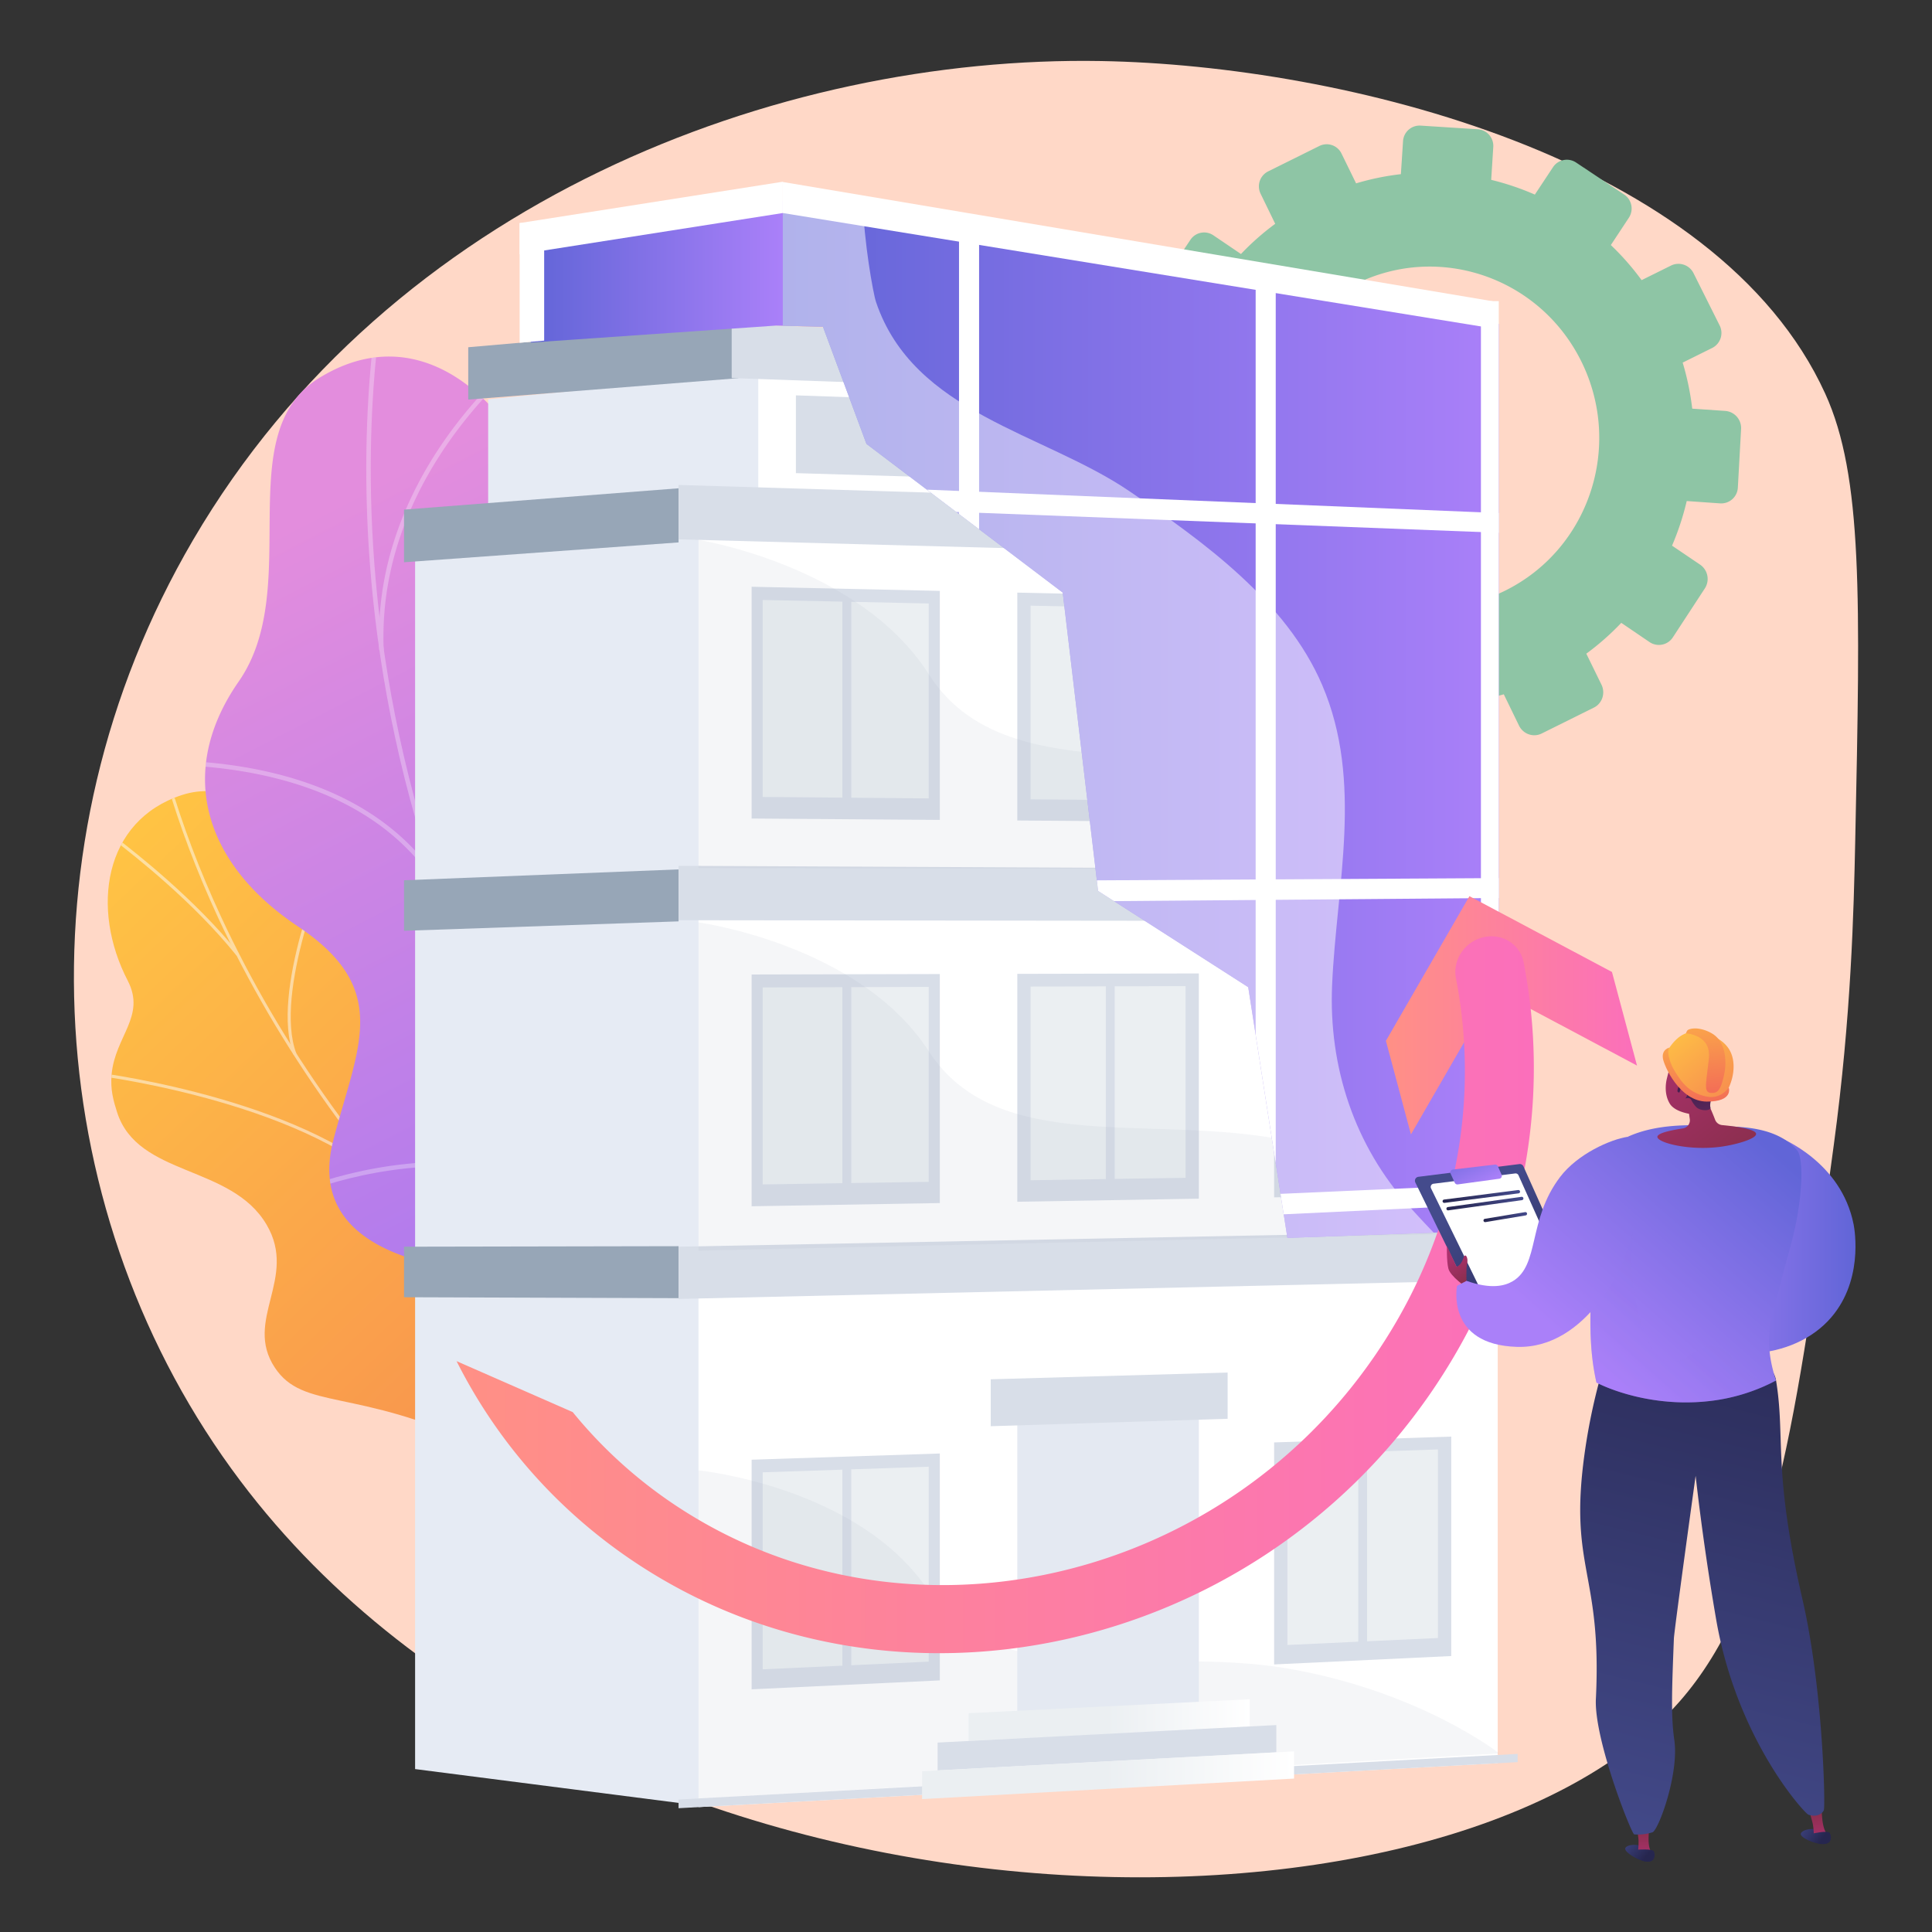 <svg xmlns="http://www.w3.org/2000/svg" xmlns:xlink="http://www.w3.org/1999/xlink" viewBox="0 0 3710 3710"><rect x="0" y="0" width="3710" height="3710" fill="#333333" stroke="none"/><defs><style>.cls-1{fill:none;}.cls-2{isolation:isolate;}.cls-3{fill:#ffd8c7;}.cls-4{fill:#8ec5a5;}.cls-5{fill:url(#linear-gradient);}.cls-6{clip-path:url(#clip-path);}.cls-39,.cls-7{opacity:0.5;}.cls-10,.cls-39,.cls-7{mix-blend-mode:soft-light;}.cls-8{fill:#fcfdfe;}.cls-9{fill:url(#linear-gradient-2);}.cls-10,.cls-54{opacity:0.3;}.cls-11{clip-path:url(#clip-path-2);}.cls-12,.cls-32{fill:#97a6b7;}.cls-13{fill:#e6ebf4;}.cls-14{fill:#d8dee8;}.cls-15,.cls-39{fill:#fff;}.cls-16{fill:url(#linear-gradient-3);}.cls-17{fill:url(#linear-gradient-4);}.cls-18{fill:url(#linear-gradient-5);}.cls-19{fill:url(#linear-gradient-6);}.cls-20{fill:url(#linear-gradient-7);}.cls-21{fill:url(#linear-gradient-8);}.cls-22{fill:url(#linear-gradient-9);}.cls-23{fill:url(#linear-gradient-10);}.cls-24{fill:url(#linear-gradient-11);}.cls-25{fill:url(#linear-gradient-12);}.cls-26{fill:url(#linear-gradient-13);}.cls-27{fill:url(#linear-gradient-14);}.cls-28{fill:url(#linear-gradient-15);}.cls-29{fill:url(#linear-gradient-16);}.cls-30{fill:url(#linear-gradient-17);}.cls-31{fill:url(#linear-gradient-18);}.cls-32{opacity:0.1;}.cls-32,.cls-54,.cls-65{mix-blend-mode:multiply;}.cls-33{fill:#e4e9f2;}.cls-34{fill:url(#linear-gradient-19);}.cls-35{fill:url(#linear-gradient-20);}.cls-36{clip-path:url(#clip-path-3);}.cls-37{fill:url(#linear-gradient-21);}.cls-38{fill:url(#linear-gradient-22);}.cls-40{fill:url(#linear-gradient-23);}.cls-41{fill:url(#linear-gradient-24);}.cls-42{fill:url(#linear-gradient-25);}.cls-43{fill:url(#linear-gradient-26);}.cls-44{fill:url(#linear-gradient-27);}.cls-45{fill:url(#linear-gradient-28);}.cls-46{fill:url(#linear-gradient-29);}.cls-47{fill:url(#linear-gradient-30);}.cls-48{fill:url(#linear-gradient-31);}.cls-49{fill:url(#linear-gradient-32);}.cls-50{fill:url(#linear-gradient-33);}.cls-51{fill:url(#linear-gradient-34);}.cls-52{fill:url(#linear-gradient-35);}.cls-53{fill:url(#linear-gradient-36);}.cls-54{fill:url(#linear-gradient-37);}.cls-55{fill:url(#linear-gradient-38);}.cls-56{fill:url(#linear-gradient-39);}.cls-57{fill:url(#linear-gradient-40);}.cls-58{fill:url(#linear-gradient-41);}.cls-59{fill:url(#linear-gradient-42);}.cls-60{fill:url(#linear-gradient-43);}.cls-61{fill:url(#linear-gradient-44);}.cls-62{fill:url(#linear-gradient-45);}.cls-63{fill:url(#linear-gradient-46);}.cls-64{fill:url(#linear-gradient-47);}.cls-65{opacity:0.2;fill:url(#linear-gradient-48);}</style><linearGradient id="linear-gradient" x1="-907.87" y1="3009.64" x2="-62.32" y2="5231.4" gradientTransform="matrix(-0.43, 0.9, 0.9, 0.43, -2978.69, 1219.59)" gradientUnits="userSpaceOnUse"><stop offset="0" stop-color="#ffc444"/><stop offset="1" stop-color="#f36f56"/></linearGradient><clipPath id="clip-path"><path class="cls-1" d="M1742.91,2887.24l-176.48,245.32s-219-2.58-228.74-121.67-208.3-150.15-311.48-179.57c-279.93-79.83-127.64-381.26-477.43-514.21-93-35.36-284.07-69.74-323.94-181.22-45.42-127,65.93-165,20.41-252.8-71.16-137.3-47.09-307.23,104.46-356.53,149.57-48.66,327.24,146.66,393.49,490,74.95,238.76,118.61,258.59,233.66,285.63,80.6,18.94,311.64,16.92,345.86,157.35s85.54,257.31,189.36,247.54C1670.05,2692.16,1742.91,2887.24,1742.91,2887.24Z"/></clipPath><linearGradient id="linear-gradient-2" x1="3926.52" y1="2532.35" x2="5064.74" y2="4406.14" gradientTransform="matrix(-0.52, 0.85, 0.85, 0.52, 421.86, -3633.37)" gradientUnits="userSpaceOnUse"><stop offset="0" stop-color="#e38ddd"/><stop offset="1" stop-color="#9571f6"/></linearGradient><clipPath id="clip-path-2"><path class="cls-1" d="M1370.28,2857.19c-69.73-9.23-190-39.76-162.28-140.13,38.55-139.55-160.07-260.35-250.87-269.29-112.38-11.08-373.23-42.36-316.92-258.86,46.87-180.23,113-288.88-68.43-410.15s-233.23-297.82-113.42-470C584.44,1127.6,439.48,832.92,613,725.8,915.3,539.15,1181.53,1026,1103,1423.16S1370.28,2857.19,1370.28,2857.19Z"/></clipPath><linearGradient id="linear-gradient-3" x1="1525.78" y1="1045.56" x2="1582.7" y2="2149.05" gradientUnits="userSpaceOnUse"><stop offset="0.49" stop-color="#ebeff2"/><stop offset="1" stop-color="#fff"/></linearGradient><linearGradient id="linear-gradient-4" x1="1693.8" y1="1049.75" x2="1750.39" y2="2146.96" xlink:href="#linear-gradient-3"/><linearGradient id="linear-gradient-5" x1="2036.23" y1="1058.5" x2="2092.14" y2="2142.53" xlink:href="#linear-gradient-3"/><linearGradient id="linear-gradient-6" x1="2193.63" y1="1062.75" x2="2249.19" y2="2140" xlink:href="#linear-gradient-3"/><linearGradient id="linear-gradient-7" x1="2525.42" y1="1071.02" x2="2580.35" y2="2136.23" xlink:href="#linear-gradient-3"/><linearGradient id="linear-gradient-8" x1="2678.55" y1="1074.85" x2="2733.2" y2="2134.52" xlink:href="#linear-gradient-3"/><linearGradient id="linear-gradient-9" x1="1525.93" y1="1790.58" x2="1582.3" y2="2883.63" xlink:href="#linear-gradient-3"/><linearGradient id="linear-gradient-10" x1="1693.95" y1="1790.69" x2="1750" y2="2877.41" xlink:href="#linear-gradient-3"/><linearGradient id="linear-gradient-11" x1="2036.37" y1="1790.91" x2="2091.76" y2="2864.93" xlink:href="#linear-gradient-3"/><linearGradient id="linear-gradient-12" x1="2193.77" y1="1791.21" x2="2248.82" y2="2858.69" xlink:href="#linear-gradient-3"/><linearGradient id="linear-gradient-13" x1="2525.55" y1="1791.26" x2="2579.99" y2="2846.86" xlink:href="#linear-gradient-3"/><linearGradient id="linear-gradient-14" x1="2678.68" y1="1791.31" x2="2732.84" y2="2841.45" xlink:href="#linear-gradient-3"/><linearGradient id="linear-gradient-15" x1="1526.11" y1="2722.89" x2="1581.81" y2="3802.87" xlink:href="#linear-gradient-3"/><linearGradient id="linear-gradient-16" x1="1694.13" y1="2717.89" x2="1749.5" y2="3791.49" xlink:href="#linear-gradient-3"/><linearGradient id="linear-gradient-17" x1="2525.71" y1="2692.56" x2="2579.54" y2="3736.14" xlink:href="#linear-gradient-3"/><linearGradient id="linear-gradient-18" x1="2678.84" y1="2687.88" x2="2732.39" y2="3726.1" xlink:href="#linear-gradient-3"/><linearGradient id="linear-gradient-19" x1="1859.98" y1="3303.11" x2="2399.92" y2="3303.11" xlink:href="#linear-gradient-3"/><linearGradient id="linear-gradient-20" x1="1770.7" y1="3408.96" x2="2484.94" y2="3408.96" xlink:href="#linear-gradient-3"/><clipPath id="clip-path-3"><polygon class="cls-1" points="1490.39 625.18 1580.33 627.54 1663.84 852.4 2040.75 1137.98 2108.69 1710.87 2396.95 1895.66 2472.19 2377.15 2873.05 2362.62 2979.32 1955.17 2940.78 418.66 1245.64 105 880.77 271.34 935.97 663.58 1490.39 625.18"/></clipPath><linearGradient id="linear-gradient-21" x1="1019.25" y1="618.98" x2="1503.23" y2="618.98" gradientUnits="userSpaceOnUse"><stop offset="0" stop-color="#6165d7"/><stop offset="1" stop-color="#aa80f9"/></linearGradient><linearGradient id="linear-gradient-22" x1="1503.23" y1="1452.02" x2="2878.08" y2="1452.02" xlink:href="#linear-gradient-21"/><linearGradient id="linear-gradient-23" x1="2661.34" y1="1949.67" x2="3143.54" y2="1949.67" gradientUnits="userSpaceOnUse"><stop offset="0" stop-color="#ff9085"/><stop offset="1" stop-color="#fb6fbb"/></linearGradient><linearGradient id="linear-gradient-24" x1="876.76" y1="2486.28" x2="2945.42" y2="2486.28" xlink:href="#linear-gradient-23"/><linearGradient id="linear-gradient-25" x1="3042.38" y1="2390.77" x2="3410.72" y2="2390.77" gradientTransform="translate(152.37)" gradientUnits="userSpaceOnUse"><stop offset="0" stop-color="#aa80f9"/><stop offset="1" stop-color="#6165d7"/></linearGradient><linearGradient id="linear-gradient-26" x1="2900.64" y1="3735.78" x2="2947.82" y2="3777.75" gradientTransform="translate(49.52 206.94) rotate(-8.05)" gradientUnits="userSpaceOnUse"><stop offset="0" stop-color="#444b8c"/><stop offset="1" stop-color="#26264f"/></linearGradient><linearGradient id="linear-gradient-27" x1="2020.82" y1="3777.81" x2="2020.82" y2="3695.62" gradientTransform="translate(965.72 77.42) rotate(-8.05)" gradientUnits="userSpaceOnUse"><stop offset="0" stop-color="#ab316d"/><stop offset="1" stop-color="#792d3d"/></linearGradient><linearGradient id="linear-gradient-28" x1="2905.38" y1="3730.45" x2="2952.56" y2="3772.41" xlink:href="#linear-gradient-26"/><linearGradient id="linear-gradient-29" x1="2958.45" y1="3526.1" x2="3005.63" y2="3568.07" gradientTransform="translate(152.37)" xlink:href="#linear-gradient-26"/><linearGradient id="linear-gradient-30" x1="2078.58" y1="3568.16" x2="2078.58" y2="3485.96" gradientTransform="translate(1077.68)" xlink:href="#linear-gradient-27"/><linearGradient id="linear-gradient-31" x1="-724.28" y1="3605.85" x2="-1031.93" y2="2363.7" gradientTransform="matrix(-1, 0, 0, 1, 2428.11, 0)" xlink:href="#linear-gradient-26"/><linearGradient id="linear-gradient-32" x1="2923.98" y1="2634.04" x2="3280" y2="2230.96" xlink:href="#linear-gradient-25"/><linearGradient id="linear-gradient-33" x1="2963.19" y1="3520.77" x2="3010.37" y2="3562.74" gradientTransform="translate(152.37)" xlink:href="#linear-gradient-26"/><linearGradient id="linear-gradient-34" x1="3004.85" y1="2029.15" x2="3260.36" y2="2350.6" gradientTransform="translate(152.37)" xlink:href="#linear-gradient-27"/><linearGradient id="linear-gradient-35" x1="3102.68" y1="2027.62" x2="3171.8" y2="2267.92" gradientTransform="translate(152.37)" gradientUnits="userSpaceOnUse"><stop offset="0" stop-color="#311944"/><stop offset="1" stop-color="#893976"/></linearGradient><linearGradient id="linear-gradient-36" x1="3015.63" y1="2020.58" x2="3271.13" y2="2342.04" gradientTransform="translate(152.37)" xlink:href="#linear-gradient-27"/><linearGradient id="linear-gradient-37" x1="2937.78" y1="2646.23" x2="3293.81" y2="2243.15" xlink:href="#linear-gradient-25"/><linearGradient id="linear-gradient-38" x1="-2427.52" y1="2341.12" x2="-2609.69" y2="2635.81" gradientTransform="matrix(-1, 0.01, 0.01, 1, 365.99, -14.86)" xlink:href="#linear-gradient-26"/><linearGradient id="linear-gradient-39" x1="-2446.12" y1="2322.22" x2="-2402.77" y2="2232.3" gradientTransform="matrix(-1, 0.01, 0.01, 1, 365.99, -14.86)" xlink:href="#linear-gradient-25"/><linearGradient id="linear-gradient-40" x1="-2489.45" y1="2297.56" x2="-2340.88" y2="2297.56" gradientTransform="matrix(-1, 0, 0, 1, 429.37, 0)" xlink:href="#linear-gradient-26"/><linearGradient id="linear-gradient-41" x1="-2496.03" y1="2311.22" x2="-2348.17" y2="2311.22" gradientTransform="matrix(-1, 0, 0, 1, 429.37, 0)" xlink:href="#linear-gradient-26"/><linearGradient id="linear-gradient-42" x1="-2502.88" y1="2337.17" x2="-2419.34" y2="2337.17" gradientTransform="matrix(-1, 0, 0, 1, 429.37, 0)" xlink:href="#linear-gradient-26"/><linearGradient id="linear-gradient-43" x1="-2388.98" y1="2457.59" x2="-2432.69" y2="2528.3" gradientTransform="matrix(-1, 0.01, 0.01, 1, 365.99, -14.86)" xlink:href="#linear-gradient-27"/><linearGradient id="linear-gradient-44" x1="2770.33" y1="2498.32" x2="3126.36" y2="2095.25" xlink:href="#linear-gradient-25"/><linearGradient id="linear-gradient-45" x1="3056.09" y1="1967.22" x2="3226.23" y2="2181.28" gradientTransform="translate(152.37)" xlink:href="#linear-gradient"/><linearGradient id="linear-gradient-46" x1="3112.73" y1="1895.59" x2="3130.64" y2="2095.38" gradientTransform="translate(152.37)" xlink:href="#linear-gradient"/><linearGradient id="linear-gradient-47" x1="3093.43" y1="1939.93" x2="3109.02" y2="2113.94" gradientTransform="translate(152.37)" xlink:href="#linear-gradient"/><linearGradient id="linear-gradient-48" x1="3101.49" y1="1900.87" x2="3118.81" y2="2094.16" gradientTransform="translate(152.37)" xlink:href="#linear-gradient"/></defs><g class="cls-2"><g id="Illustration"><path class="cls-3" d="M2114.75,117.22C2579.31,125.43,3298.08,302.06,3505,756c72.26,158.54,67.37,391.61,57.59,857.74-2.88,137-7.65,336.7-41.13,584.48-69.57,514.7-116.92,865.1-296.14,1069.13C2776.2,3778.56,1154,3763.79,461.29,2843.4c-377.88-502.08-436-1216.3-90.49-1806.57C751.22,387,1492.81,106.24,2114.75,117.22Z"/><path class="cls-4" d="M2420.65,371.86l28.13,57.9a499.47,499.47,0,0,0-65.76,58l-53.15-36a31.61,31.61,0,0,0-44,8.82l-61.41,91.93a32.21,32.21,0,0,0,8.44,44.5l53.67,36.52a516.46,516.46,0,0,0-28.32,83.34l-64.87-4.44c-17.5-1.2-32.72,12.22-34,30l-8.06,111.22c-1.29,17.82,11.87,33.26,29.4,34.49l65.13,4.55a512.89,512.89,0,0,0,16.65,86.86l-59.09,29.32a32.86,32.86,0,0,0-14.82,43.47l48.1,101.18a31.69,31.69,0,0,0,42.77,15.07l59.26-29.41a507.66,507.66,0,0,0,57.21,67.57l-36.81,55.6a33.27,33.27,0,0,0,8.64,45.56l92.12,63.67a31.74,31.74,0,0,0,44.71-8.77l36.77-55.73a506,506,0,0,0,83.39,29.58l-4.38,67.11c-1.19,18.18,12.29,34,30.1,35.31l111.51,8.28c17.86,1.33,33.26-12.36,34.4-30.56l4.17-66.54a496.53,496.53,0,0,0,87.18-17l29.15,60c8,16.43,27.46,23.3,43.51,15.33l100.34-49.79c16.05-8,22.55-27.73,14.52-44.13l-29.09-59.44a500.12,500.12,0,0,0,67.17-59.18l54,36.73a32,32,0,0,0,45-8.83l61.55-94.17a33.28,33.28,0,0,0-9.35-45.6l-53.74-36.36A517.46,517.46,0,0,0,3239,962.15l64,4.48a32,32,0,0,0,34.18-30.37l6.22-112.47a33,33,0,0,0-30.5-34.71l-63.33-4.34a513.54,513.54,0,0,0-18.34-88.43l56.67-28.12a32.23,32.23,0,0,0,14.27-43.37l-50.09-100.19a32.33,32.33,0,0,0-43.2-14.69l-56.5,28a507.28,507.28,0,0,0-59.09-67.36l34.64-52.5a32.25,32.25,0,0,0-9.13-44.55l-92.26-61.43a31.87,31.87,0,0,0-44.29,8.88l-34.89,52.7a504.46,504.46,0,0,0-83.83-28.3l4-63.26a32,32,0,0,0-29.8-33.91l-109.66-7A31.87,31.87,0,0,0,2694.24,271l-4.14,63.45a495.78,495.78,0,0,0-86,17.65l-28.07-57.35a31.59,31.59,0,0,0-42.46-14.44l-98.36,48.81A32.12,32.12,0,0,0,2420.65,371.86Zm35,610.43c-78.17-162.53-11.86-357.76,147.69-436.93s353.33-13,433.26,148.65c80.4,162.64,15.18,360.1-146.13,440.14S2534.31,1145.8,2455.66,982.29Z"/><path class="cls-5" d="M1512.08,2707c90.82-8.55,151.82,55.51,188.71,108.78-3.29,8.13-3.11,13.64-4.6,22.54-13.45,80.36-36.32,111.77-62.08,188.88-5.55,16.59-36.65,60.36-50.5,77.42l-26.34,31.41s-209.86-6.09-219.58-125.17-208.3-150.15-311.48-179.57c-63.35-18.07-86.54-46.63-108.75-57-235.16-109.84-335.32-65.58-389.84-148.27-60.19-91.29,44.64-171.35-15.6-274.11-68-116-247.35-91.85-287.18-216.05-6.83-21.29-13.26-43.35-10.49-73,6.84-73.3,66.3-111.44,30.9-179.75-71.16-137.3-47.09-307.23,104.46-356.53,149.57-48.66,327.24,146.66,393.49,490,74.95,238.76,118.61,258.59,233.67,285.63,80.58,19,311.63,16.92,345.85,157.35S1408.26,2716.8,1512.08,2707Z"/><g class="cls-6"><g class="cls-7"><path class="cls-8" d="M1653,2989.17l-2.9,5.24c-29.1-15.74-58.23-32-86.58-48.31-209.93-120.88-400-258.47-564.82-409-139.69-127.52-263.31-266.06-367.41-411.77C547.61,2008.17,476,1885.73,418.47,1761.44c-40.43-87.38-73.54-174.77-98.39-259.73-4.33-14.81-7.94-30.26-11.43-45.2-4.66-19.91-9.47-40.5-16-59.72l5.37-2.28c6.65,19.48,11.5,40.21,16.18,60.25,3.48,14.87,7.07,30.24,11.36,44.9,24.77,84.7,57.78,171.82,98.1,258.95,57.38,124,128.82,246.14,212.35,363,103.89,145.42,227.26,283.68,366.68,411,164.58,150.24,354.31,287.61,563.92,408.3C1594.89,2957.22,1624,2973.45,1653,2989.17Z"/><path class="cls-8" d="M770.09,2293l-4.27,4.17c-160.79-177.45-570.77-230.49-574.89-231l1.06-5.83C196.13,2060.84,608,2114.12,770.09,2293Z"/><path class="cls-8" d="M1264.79,2745.51l-3.8,4.62c-123.83-106.36-117.22-437.18-117.14-440.5l5.68-.26C1149.44,2312.67,1142.89,2640.81,1264.79,2745.51Z"/><path class="cls-8" d="M1340.54,2799.21l-3,5.19c-92.46-52.68-249.26-71.36-441.5-52.61-9.67.94-9.67.94-10.59.44l2.94-5.23-1.47,2.61.45-2.91c.64,0,4.29-.34,8.52-.75C1089.24,2727.09,1247.15,2746,1340.54,2799.21Z"/><path class="cls-8" d="M1600.39,2959.64l-4.26,4.19c-79.46-86.94-49.73-269.93-49.42-271.76l5.6.61C1552,2694.49,1522.74,2874.69,1600.39,2959.64Z"/><path class="cls-8" d="M1650,2997.68c-95-11.9-198.26,4.3-315.76,49.54l-1.65-5.49c118.4-45.58,222.58-61.9,318.48-49.88Z"/><path class="cls-8" d="M458.71,1831.16l-4.47,3.93c-83.72-104.21-196.44-191.89-233.48-220.71-9-7-12.11-9.44-13-10.51l4.32-4.11c.73.81,5.85,4.79,12.34,9.84C261.53,1638.51,374.61,1726.48,458.71,1831.16Z"/><path class="cls-8" d="M569.14,2023.19l-5.31,2.47c-45.52-119.34,58.95-366.21,63.42-376.67l5.17,2.06C631.34,1653.59,524.46,1906.08,569.14,2023.19Z"/></g></g><path class="cls-9" d="M613,725.79C915.3,539.15,1181.53,1026,1103,1423.16c-22.78,115.21-19.89,186.73-.48,232.29,65.54,130.22,91.92,241.24,103.91,318.54,34.77,224.22-24.79,337.9,36,517.27,38.42,113.3,104.83,193.72,154,243.33a178.64,178.64,0,0,0-31,35.86l-48.73,74.16c-70-12.73-133.53-37.7-108.7-127.56,38.55-139.54-160.07-260.34-250.87-269.28-112.38-11.08-373.23-42.36-316.92-258.86,46.87-180.23,113-288.88-68.43-410.15s-233.23-297.82-113.42-470C584.44,1127.6,439.48,832.92,613,725.79Z"/><g class="cls-10"><g class="cls-11"><path class="cls-8" d="M1776.57,2908.94c-261.21-177.31-732.18-575.24-951.71-1248.08C678,1210.73,695.55,825.39,719.08,635.75l8.5,1C704.14,825.73,686.66,1209.66,833,1658.2c218.73,670.42,688.07,1067,948.37,1243.65Z"/><path class="cls-8" d="M728.22,1248.18a609.34,609.34,0,0,1,1.52-74c12.44-151.5,84-300.4,207-430.6l6.23,5.88C821.35,878.19,750.56,1025.3,738.28,1174.84a598.28,598.28,0,0,0-1.5,73Z"/><path class="cls-8" d="M1160.54,2312.56c-21.81-13.24-42.39-23.4-62.91-31.06-202-75.46-393.29-32.67-489.32-.45l-2.72-8.12c97.1-32.58,290.53-75.84,495,.55,21,7.85,42.08,18.24,64.36,31.76Z"/><path class="cls-8" d="M838.1,1699.85a428.27,428.27,0,0,0-27.9-38.51c-125.08-153.71-332.76-189.64-484.95-192.71l.17-8.57c154,3.11,364.28,39.62,491.42,195.87a434.85,434.85,0,0,1,28.46,39.29Z"/></g></g><polygon class="cls-12" points="2132.07 702.79 1613.39 698.32 1613.39 528.86 2132.07 511.71 2132.07 702.79"/><polygon class="cls-13" points="1553.87 975.64 937.4 1043.1 937.4 766.73 1553.87 706.22 1553.87 975.64"/><polygon class="cls-13" points="1358.3 3469.2 797.11 3397.14 797.11 1020.5 1358.3 978.76 1358.3 3469.2"/><polygon class="cls-12" points="1303.03 1041.6 775.85 1079.7 775.85 978.6 1303.03 937.64 1303.03 1041.6"/><polygon class="cls-12" points="1417.82 726.19 899.14 767.3 899.14 666.79 1417.82 621.6 1417.82 726.19"/><polygon class="cls-12" points="1303.03 1769.3 775.85 1787.41 775.85 1690.35 1303.03 1669.5 1303.03 1769.3"/><polygon class="cls-12" points="1303.03 2492.84 775.85 2491.07 775.85 2394.02 1303.03 2393.04 1303.03 2492.84"/><path class="cls-14" d="M2285.42,669.57c0,83.46-69.29,148.81-155.22,146-86.43-2.88-156.86-73.59-156.86-157.93s70.43-149.66,156.86-145.9C2216.13,515.44,2285.42,586.11,2285.42,669.57Z"/><polygon class="cls-15" points="2769.79 1020.92 1456.09 985.65 1456.09 715.39 2769.79 762.36 2769.79 1020.92"/><polygon class="cls-15" points="2876.08 3385.84 1341.3 3470.15 1341.3 978.28 2876.08 1019.86 2876.08 3385.84"/><polygon class="cls-14" points="2820.81 775.98 1405.07 726 1405.07 621.88 2820.81 676.71 2820.81 775.98"/><polygon class="cls-14" points="2810.97 1076.22 1303.03 1035.71 1303.03 931.23 2810.97 977.27 2810.97 1076.22"/><polygon class="cls-14" points="2876.08 1768.9 1303.03 1767.11 1303.03 1662.62 2876.08 1669.94 2876.08 1768.9"/><polygon class="cls-14" points="2914.34 2457.61 1303.03 2494.32 1303.03 2394.01 2914.34 2362.62 2914.34 2457.61"/><polygon class="cls-14" points="2914.34 3383.82 1303.03 3472.29 1303.03 3455.58 2914.34 3367.98 2914.34 3383.82"/><polygon class="cls-14" points="1804.71 1574.48 1443.33 1571.81 1443.33 1126.73 1804.71 1134.67 1804.71 1574.48"/><polygon class="cls-16" points="1617.64 1531.67 1464.59 1530.41 1464.59 1152.15 1617.64 1155.28 1617.64 1531.67"/><polygon class="cls-17" points="1783.45 1533.19 1634.65 1531.83 1634.65 1155.65 1783.45 1158.88 1783.45 1533.19"/><polygon class="cls-14" points="2302.13 1578.28 1953.51 1575.6 1953.51 1137.98 2302.13 1145.79 2302.13 1578.28"/><polygon class="cls-18" points="2123.57 1536.19 1979.02 1534.93 1979.02 1163.06 2123.57 1166.11 2123.57 1536.19"/><polygon class="cls-19" points="2276.62 1537.65 2140.57 1536.33 2140.57 1166.46 2276.62 1169.52 2276.62 1537.65"/><polygon class="cls-14" points="2786.8 1581.9 2446.68 1579.32 2446.68 1148.96 2786.8 1156.51 2786.8 1581.9"/><polygon class="cls-20" points="2608.24 1540.57 2472.19 1539.31 2472.19 1173.61 2608.24 1176.59 2608.24 1540.57"/><polygon class="cls-21" points="2761.29 1541.94 2625.24 1540.71 2625.24 1176.93 2761.29 1179.86 2761.29 1541.94"/><polygon class="cls-14" points="1804.71 2310.23 1443.33 2316.39 1443.33 1871.31 1804.71 1870.43 1804.71 2310.23"/><polygon class="cls-22" points="1617.64 2272.06 1464.59 2274.46 1464.59 1896.2 1617.64 1895.66 1617.64 2272.06"/><polygon class="cls-23" points="1783.45 2269.46 1634.65 2271.79 1634.65 1895.61 1783.45 1895.15 1783.45 2269.46"/><polygon class="cls-14" points="2302.13 2301.79 1953.51 2307.71 1953.51 1870.08 2302.13 1869.3 2302.13 2301.79"/><polygon class="cls-24" points="2123.57 2264.15 1979.02 2266.41 1979.02 1894.54 2123.57 1894.07 2123.57 2264.15"/><polygon class="cls-25" points="2276.62 2261.77 2140.57 2263.89 2140.57 1894.01 2276.62 1893.64 2276.62 2261.77"/><polygon class="cls-14" points="2786.8 2293.52 2446.68 2299.27 2446.68 1868.91 2786.8 1868.14 2786.8 2293.52"/><polygon class="cls-26" points="2608.24 2256.54 2472.19 2258.66 2472.19 1892.96 2608.24 1892.56 2608.24 2256.54"/><polygon class="cls-27" points="2761.29 2254.16 2625.24 2256.28 2625.24 1892.5 2761.29 1892.09 2761.29 2254.16"/><polygon class="cls-14" points="1804.71 3226.84 1443.33 3243.99 1443.33 2803.07 1804.71 2791.14 1804.71 3226.84"/><polygon class="cls-28" points="1617.64 3198.57 1464.59 3205.56 1464.59 2827.3 1617.64 2822.17 1617.64 3198.57"/><polygon class="cls-29" points="1783.45 3190.84 1634.65 3197.77 1634.65 2821.59 1783.45 2816.53 1783.45 3190.84"/><polygon class="cls-14" points="2786.8 3180.08 2446.68 3196.2 2446.68 2769.86 2786.8 2758.67 2786.8 3180.08"/><polygon class="cls-30" points="2608.24 3152.51 2472.19 3158.84 2472.19 2793.14 2608.24 2788.52 2608.24 3152.51"/><polygon class="cls-31" points="2761.29 3145.44 2625.24 3151.74 2625.24 2787.96 2761.29 2783.36 2761.29 3145.44"/><polygon class="cls-14" points="1876.98 918.96 1528.36 908.55 1528.36 759.2 1876.98 771.35 1876.98 918.96"/><polygon class="cls-14" points="2297.88 931.45 1953.51 921.21 1953.51 773.97 2297.88 785.92 2297.88 931.45"/><polygon class="cls-14" points="2710.27 943.58 2374.41 933.63 2374.41 788.47 2710.27 800.08 2710.27 943.58"/><path class="cls-32" d="M1341.3,1036.72s309.06,49.08,442.16,257.9c131.93,207,429.62,128.88,688.95,188.46,254.83,58.53,406.61,186.7,406.61,186.7L1341.3,1667Z"/><path class="cls-32" d="M1341.3,1771.34s309.06,41.61,442.16,247.22c131.93,203.8,429.62,118.51,688.95,171.82,254.83,52.39,406.61,176.89,406.61,176.89L1341.3,2401.61Z"/><path class="cls-32" d="M1341.3,2823.49s309.06,31.09,442.16,232.18C1915.39,3255,2213.08,3159.56,2472.41,3204c254.83,43.72,406.61,163.07,406.61,163.07L1341.3,3453.77Z"/><polygon class="cls-33" points="2302.13 3320.36 1953.51 3338.38 1953.51 2704.43 2302.13 2693.86 2302.13 3320.36"/><polygon class="cls-14" points="2357.4 2724.48 1902.49 2738.75 1902.49 2648.62 2357.4 2635.72 2357.4 2724.48"/><polygon class="cls-34" points="2399.91 3315.41 1859.98 3343.19 1859.98 3289.85 2399.91 3263.04 2399.91 3315.41"/><polygon class="cls-14" points="2450.93 3364.9 1800.46 3399.7 1800.46 3346.26 2450.93 3312.62 2450.93 3364.9"/><polygon class="cls-35" points="2484.95 3415.35 1770.69 3454.79 1770.69 3401.3 2484.95 3363.13 2484.95 3415.35"/><g class="cls-36"><polygon class="cls-37" points="1503.23 852.4 1019.25 852.4 1019.25 455.51 1503.23 385.55 1503.23 852.4"/><polygon class="cls-38" points="2878.08 621.89 2878.08 2544.19 1503.23 2544.19 1503.23 359.86 1553 369.32 1657.16 389.19 2843.81 615.38 2878.08 621.89"/><rect class="cls-15" x="1841.59" y="428.38" width="38.55" height="2115.8"/><rect class="cls-15" x="2411.23" y="526.89" width="38.55" height="2017.3"/><polygon class="cls-15" points="2878.08 1724.39 1508.93 1735.54 1509.3 1693.88 2878.08 1686.2 2878.08 1724.39"/><polygon class="cls-15" points="2878.08 2312.35 1503.23 2377.15 1503.6 2335.14 2878.08 2273.87 2878.08 2312.35"/><polygon class="cls-15" points="2878.08 1023.02 1515.71 970.74 1516.08 929.5 2878.08 985.17 2878.08 1023.02"/><rect class="cls-15" x="2843.81" y="578.29" width="34.26" height="1965.9"/><polygon class="cls-15" points="2858.24 629.21 1503.23 409.07 1503.23 349.47 2866.48 578.48 2858.24 629.21"/><path class="cls-39" d="M2878.08,2481.19v63H1694.64q-95.54-12.66-191.41-29V385.55c15.29-26.34,31.87,2.49,49.77-16.23l104.16,19.87c1.67,73.5,19.32,173.68,25.1,190.86,72.25,213.89,321,250.68,486.72,363.32,140.87,95.77,301.05,210.85,370.05,372.2,79.41,185.71,27.42,383.5,19,576-6.85,157.27,43,308.72,149,426,37.09,41.07,84.46,90.84,136.8,135.64C2855,2462.85,2866.43,2472.23,2878.08,2481.19Z"/><polygon class="cls-15" points="1503.23 348.97 997.84 428.38 997.84 488.35 1503.23 409.07 1503.23 348.97"/><polygon class="cls-15" points="1044.95 654.09 997.84 658.19 997.84 428.38 1044.95 428.38 1044.95 654.09"/></g><polygon class="cls-40" points="2709.43 2178.41 2869.81 1900.52 3143.54 2046.2 3095.45 1866.47 2821.75 1720.92 2661.34 1998.69 2709.43 2178.41"/><path class="cls-41" d="M2746,2676.89c-346,500.4-1026.35,648.25-1516.72,329.66a1018,1018,0,0,1-165.9-134.24,1004.47,1004.47,0,0,1-186.63-258.53l223,97.82a888.41,888.41,0,0,0,205.85,184.63C1736.32,3176.11,2334,3046.16,2637.83,2606.6c126.22-182.49,186.09-393.39,173.51-604.77a925.49,925.49,0,0,0-15.49-123.25c-6.84-35.12,16.73-70.37,52.68-78.8s70.5,13.2,77.34,48.32q8.61,44.69,13.49,89.44C2967,2195,2899.75,2454.45,2746,2676.89Z"/><path class="cls-42" d="M3413.16,2182.44c7.55,2.85,122.66,48.63,146.32,168.77,1.91,9.7,20.4,112.92-49.6,185.84-78.49,81.77-229.64,79.74-289.63,11.39-14-15.94-21.37-33.61-25.51-48.46h0l15.81-42c19.29-23.29,45.55-28.81,59.58-32.26,34.57-8.52,60.68,6.88,80.48-9.8,11-9.22,13.13-22.5,15.08-34.36,6.62-40.4-16.18-65.27-17.84-90.18-1.24-18.62-7.76-59.43,16.55-86C3379.79,2188.5,3401.11,2183.91,3413.16,2182.44Z"/><path class="cls-43" d="M3458,3521.36c1.34-7.39,25.23-14.09,37.06-4.18,5.87,4.92,9.91,14.89,6.51,19.39-1.23,1.64,3.83,4.52-1,4.58C3484.47,3541.34,3456.68,3528.71,3458,3521.36Z"/><path class="cls-44" d="M3483.05,3524.06l24.56-3.48c-11.38-13.7-9.27-57.33-9.27-57.33l-26.13,5.83s3,12,8,29.64C3482,3504.77,3482.76,3514.23,3483.05,3524.06Z"/><path class="cls-45" d="M3480.87,3521s29.57-6.81,32.77-1,5.68,21.58-13.08,21.07S3479.2,3526,3480.87,3521Z"/><path class="cls-46" d="M3121,3549.1c2.36-7.14,26.95-10.42,37.28,1,5.12,5.69,7.73,16.13,3.74,20.11-1.46,1.46,3.15,5-1.66,4.39C3144.36,3572.58,3118.61,3556.19,3121,3549.1Z"/><path class="cls-47" d="M3145.37,3555.27h24.81c-9.35-15.16-1.16-58.07-1.16-58.07l-26.68,2.11s1.27,12.28,3.81,30.48C3147,3536,3146.46,3545.5,3145.37,3555.27Z"/><path class="cls-48" d="M3081.08,2617.11a1147.65,1147.65,0,0,0-38.47,176c-30.13,219.2,33.91,226.19,21.95,469.09-3.81,77.53,67.17,256.32,73.43,260.27a77,77,0,0,0,9.82.38,97.4,97.4,0,0,0,25-4.17c11.25-1.93,51.79-111.75,42.39-177-6.65-46.21-4.72-95.8-.86-195,.62-16.07,41.74-312.68,41.74-312.68h0c12.51,109.79,26.89,203.07,39.36,275.4,40.07,232.37,170.34,373,177.14,375.27,1.34.54,13.57,5,23.56-1.61a16.22,16.22,0,0,0,6-6.71c3.49-2.73-1-232-40.76-404.54-57.68-250.45-32.56-309-50.83-420.91C3394.7,2554.13,3081.08,2617.11,3081.08,2617.11Z"/><path class="cls-49" d="M3314,2162.89c-38.29-1.13-122.22-10.32-188.43,20.15-1,.47,22.73,14.89,17.84,20.62a316.94,316.94,0,0,0-34.22,49.11c-10.23,18.23-19.46,39.48-28.77,71.16a611.17,611.17,0,0,0-22.71,124.14c-8.86,116.55-.08,170.31,7.9,206.88,34.62,17.78,123.83,49.6,230.13,33.79A359.19,359.19,0,0,0,3410.51,2651c-27.59-83.51-6-128.2,4.26-169.39,14.56-58.73,14.79-54.29,26.78-100.95,19.78-77,23-155.64,9.43-171.74C3414.34,2165.47,3348.32,2163.9,3314,2162.89Z"/><path class="cls-50" d="M3143.64,3552s30.24-2.61,32.58,3.65,2.61,22.15-15.9,19S3141.29,3556.66,3143.64,3552Z"/><path class="cls-51" d="M3206.27,2119c-11.86-20.06-6.57-43-5.38-47.92,5-20.72,6.84-23.86,10.69-28.25l5.44-5.75.69-.5c3.79-2.6,17.91-6.83,21-7,9.74-.49,29.56,34.43,40.91,88.25.92,1.92,1.83,3.87,2.73,5.83q6.21,13.45,11.16,26.55a16,16,0,0,0,13.36,10.27c56.84,5.47,65.06,12.63,65.33,16.85.62,9.39-36.88,20.24-65.08,24.37-61.51,9-124.74-7.22-124.45-18.69.11-4.45,9.85-10.11,49-16.13A15.9,15.9,0,0,0,3244.9,2149c-.48-3.38-1-6.77-1.43-10.15C3239.23,2137.87,3215,2133.76,3206.27,2119Z"/><path class="cls-52" d="M3205.36,2032.23c4.44,16.43,5.41,26.78,10.11,28.55a28.54,28.54,0,0,1,7.69,4.91,8.83,8.83,0,0,1,1.45,1.7c6.37,9.4-6.86,26-2.44,29.78,3.2,2.75,13.2-4.74,15.31-2.19,2,2.4-5.82,10.55-3.52,13.44,1.74,2.19,6.86-1.6,11.48,1.23,2.3,1.4,2.17,3,5.62,8.3a54.09,54.09,0,0,0,6.11,7.82c8.25,8.14,25.29,7.37,27.36,2.68.57-1.3-.41-2-.49-5.86a29.76,29.76,0,0,1,1.22-8.06c1.85-6.42,8.83-12.51,15.39-20.52,12.13-14.81,13.75-25.12,14.15-28.56.14-1.22.19-2.13.22-2.79.68-13.16-4.05-31-12.42-40.46-14-15.91-32.29-1.71-54-15.39-25-15.78.26,13.34-11.14,13C3224.92,2019.41,3197.16,2001.85,3205.36,2032.23Z"/><path class="cls-53" d="M3227.05,2091.73c2.55-6.62,11-3.3,13,3.85s-3,16.46-10.11,16.84S3223.61,2100.63,3227.05,2091.73Z"/><path class="cls-54" d="M3298.33,2586.3c-38.21-10.38-61.77,35.65-94.62,28.87-45.25-9.35-61.38-109.25-65.75-136.32-15.78-97.75,13.64-133.91-12.83-176.41a91.89,91.89,0,0,0-27-27.53,385.12,385.12,0,0,0-17.64,49,611.9,611.9,0,0,0-22.71,124.14c-8.86,116.55-.07,170.31,7.9,206.88,34.62,17.78,123.83,49.6,230.13,33.79a358.1,358.1,0,0,0,106.51-33.6c-28.31-4.64-46.66-15.26-59.05-27.14C3325.79,2611.27,3320.42,2592.3,3298.33,2586.3Z"/><path class="cls-55" d="M3036.29,2487.2l-110.84-247.39a7.61,7.61,0,0,0-7.9-4.44l-193.81,24.44a7.61,7.61,0,0,0-5.89,10.89L2848.54,2538a7.61,7.61,0,0,0,8.66,4l172.56-42.67Z"/><path class="cls-15" d="M3005.79,2457.25,2916,2256.94a6.17,6.17,0,0,0-6.39-3.6l-156.93,19.79A6.16,6.16,0,0,0,2748,2282l105.81,216.43a6.17,6.17,0,0,0,7,3.28l139.73-34.55Z"/><path class="cls-56" d="M2883.5,2255.73l-7.11-16.06a5.56,5.56,0,0,0-5.74-3.27l-80.65,9.48a5.57,5.57,0,0,0-4.42,7.83l8,17.48a5.57,5.57,0,0,0,5.82,3.22l79.82-10.92A5.56,5.56,0,0,0,2883.5,2255.73Z"/><path class="cls-57" d="M2773.5,2309.89c.13,0,.25,0,.37,0L2916,2291.62a3.21,3.21,0,1,0-.82-6.36l-142.14,18.23a3.21,3.21,0,0,0,.44,6.4Z"/><path class="cls-58" d="M2780.8,2324.24l.4,0,141.43-19.62a3.21,3.21,0,1,0-.88-6.36l-141.43,19.62a3.21,3.21,0,0,0,.48,6.39Z"/><path class="cls-59" d="M2852,2346.81a4.28,4.28,0,0,0,.49,0l77.12-12.85a3.21,3.21,0,1,0-1.05-6.33l-77.13,12.85a3.21,3.21,0,0,0,.57,6.38Z"/><path class="cls-60" d="M2816.56,2472.59S2785,2451.1,2781.29,2436s-2.76-43.64-2.76-43.64l18.41,40.14s8.9-2.55,12.73-15.77,10.31-1.12,7.69,8.88S2816.56,2472.59,2816.56,2472.59Z"/><path class="cls-61" d="M3125.61,2183c-33.09,5-96.17,32.8-129.94,77.38-62.46,82.48-38.59,169.11-90.91,200-15,8.82-41.23,16-88.65-.78l-18.18,9.66s-22.2,112.92,114.92,117.14,205.43-166.23,205.43-166.23l64.35-208.62Z"/><path class="cls-62" d="M3322.09,2017.94a50.27,50.27,0,0,0-5.23-8c-7.82-9.85-17.57-15.75-28.67-21.28-18.59-9.25-38.76-11.64-57.6-1.19-13.29,7.37-23.78,21.42-30.94,34.55a21.09,21.09,0,0,0-.32,19.54c11.6,23,44.12,78.34,85.34,71.12,15.59-2.73,30.22-12.51,36.45-27.18C3329.85,2064.94,3332.87,2038.36,3322.09,2017.94Z"/><path class="cls-63" d="M3311,2062.64c-6.68,32.12-13.36,37.39-26.55,35.93a8.91,8.91,0,0,1-4.2-1.41.14.14,0,0,1-.08,0,7.29,7.29,0,0,1-2.57-3.17c-.05-.09-.09-.13-.09-.17-3.51-8.14.39-27,4.07-61.21,5-46.43-44.07-48.23-44.07-48.23a36.53,36.53,0,0,1,2.35-5.14,8.13,8.13,0,0,1,1.85-1.58,10.34,10.34,0,0,1,3-1.33c13.92-4.2,32,1.5,43.86,8.87C3313.71,2000.79,3316.24,2037.5,3311,2062.64Z"/><path class="cls-64" d="M3206,2011.62s-15.42,3.09-12.75,20.76c2.16,14.21,32,82.72,84.19,83s42.22-27.21,42.22-27.21-14.51,24-43.69,17.31-44.88-21.69-63.44-54.52C3212.49,2050.94,3197.92,2022,3206,2011.62Z"/><path class="cls-65" d="M3288.32,2033.64c-.35,14.39-6.51,63.52-8.1,63.52a.14.14,0,0,1-.08,0,30.77,30.77,0,0,1-2.57-3.17c-.05-.09-.09-.13-.09-.17-3.51-8.14.39-27,4.07-61.21,5-46.43-44.07-48.23-44.07-48.23a36.53,36.53,0,0,1,2.35-5.14,8.13,8.13,0,0,1,1.85-1.58c9.46,1.54,32.42,6.51,39.14,19.44C3289.39,2013.47,3288.7,2019,3288.32,2033.64Z"/></g></g></svg>